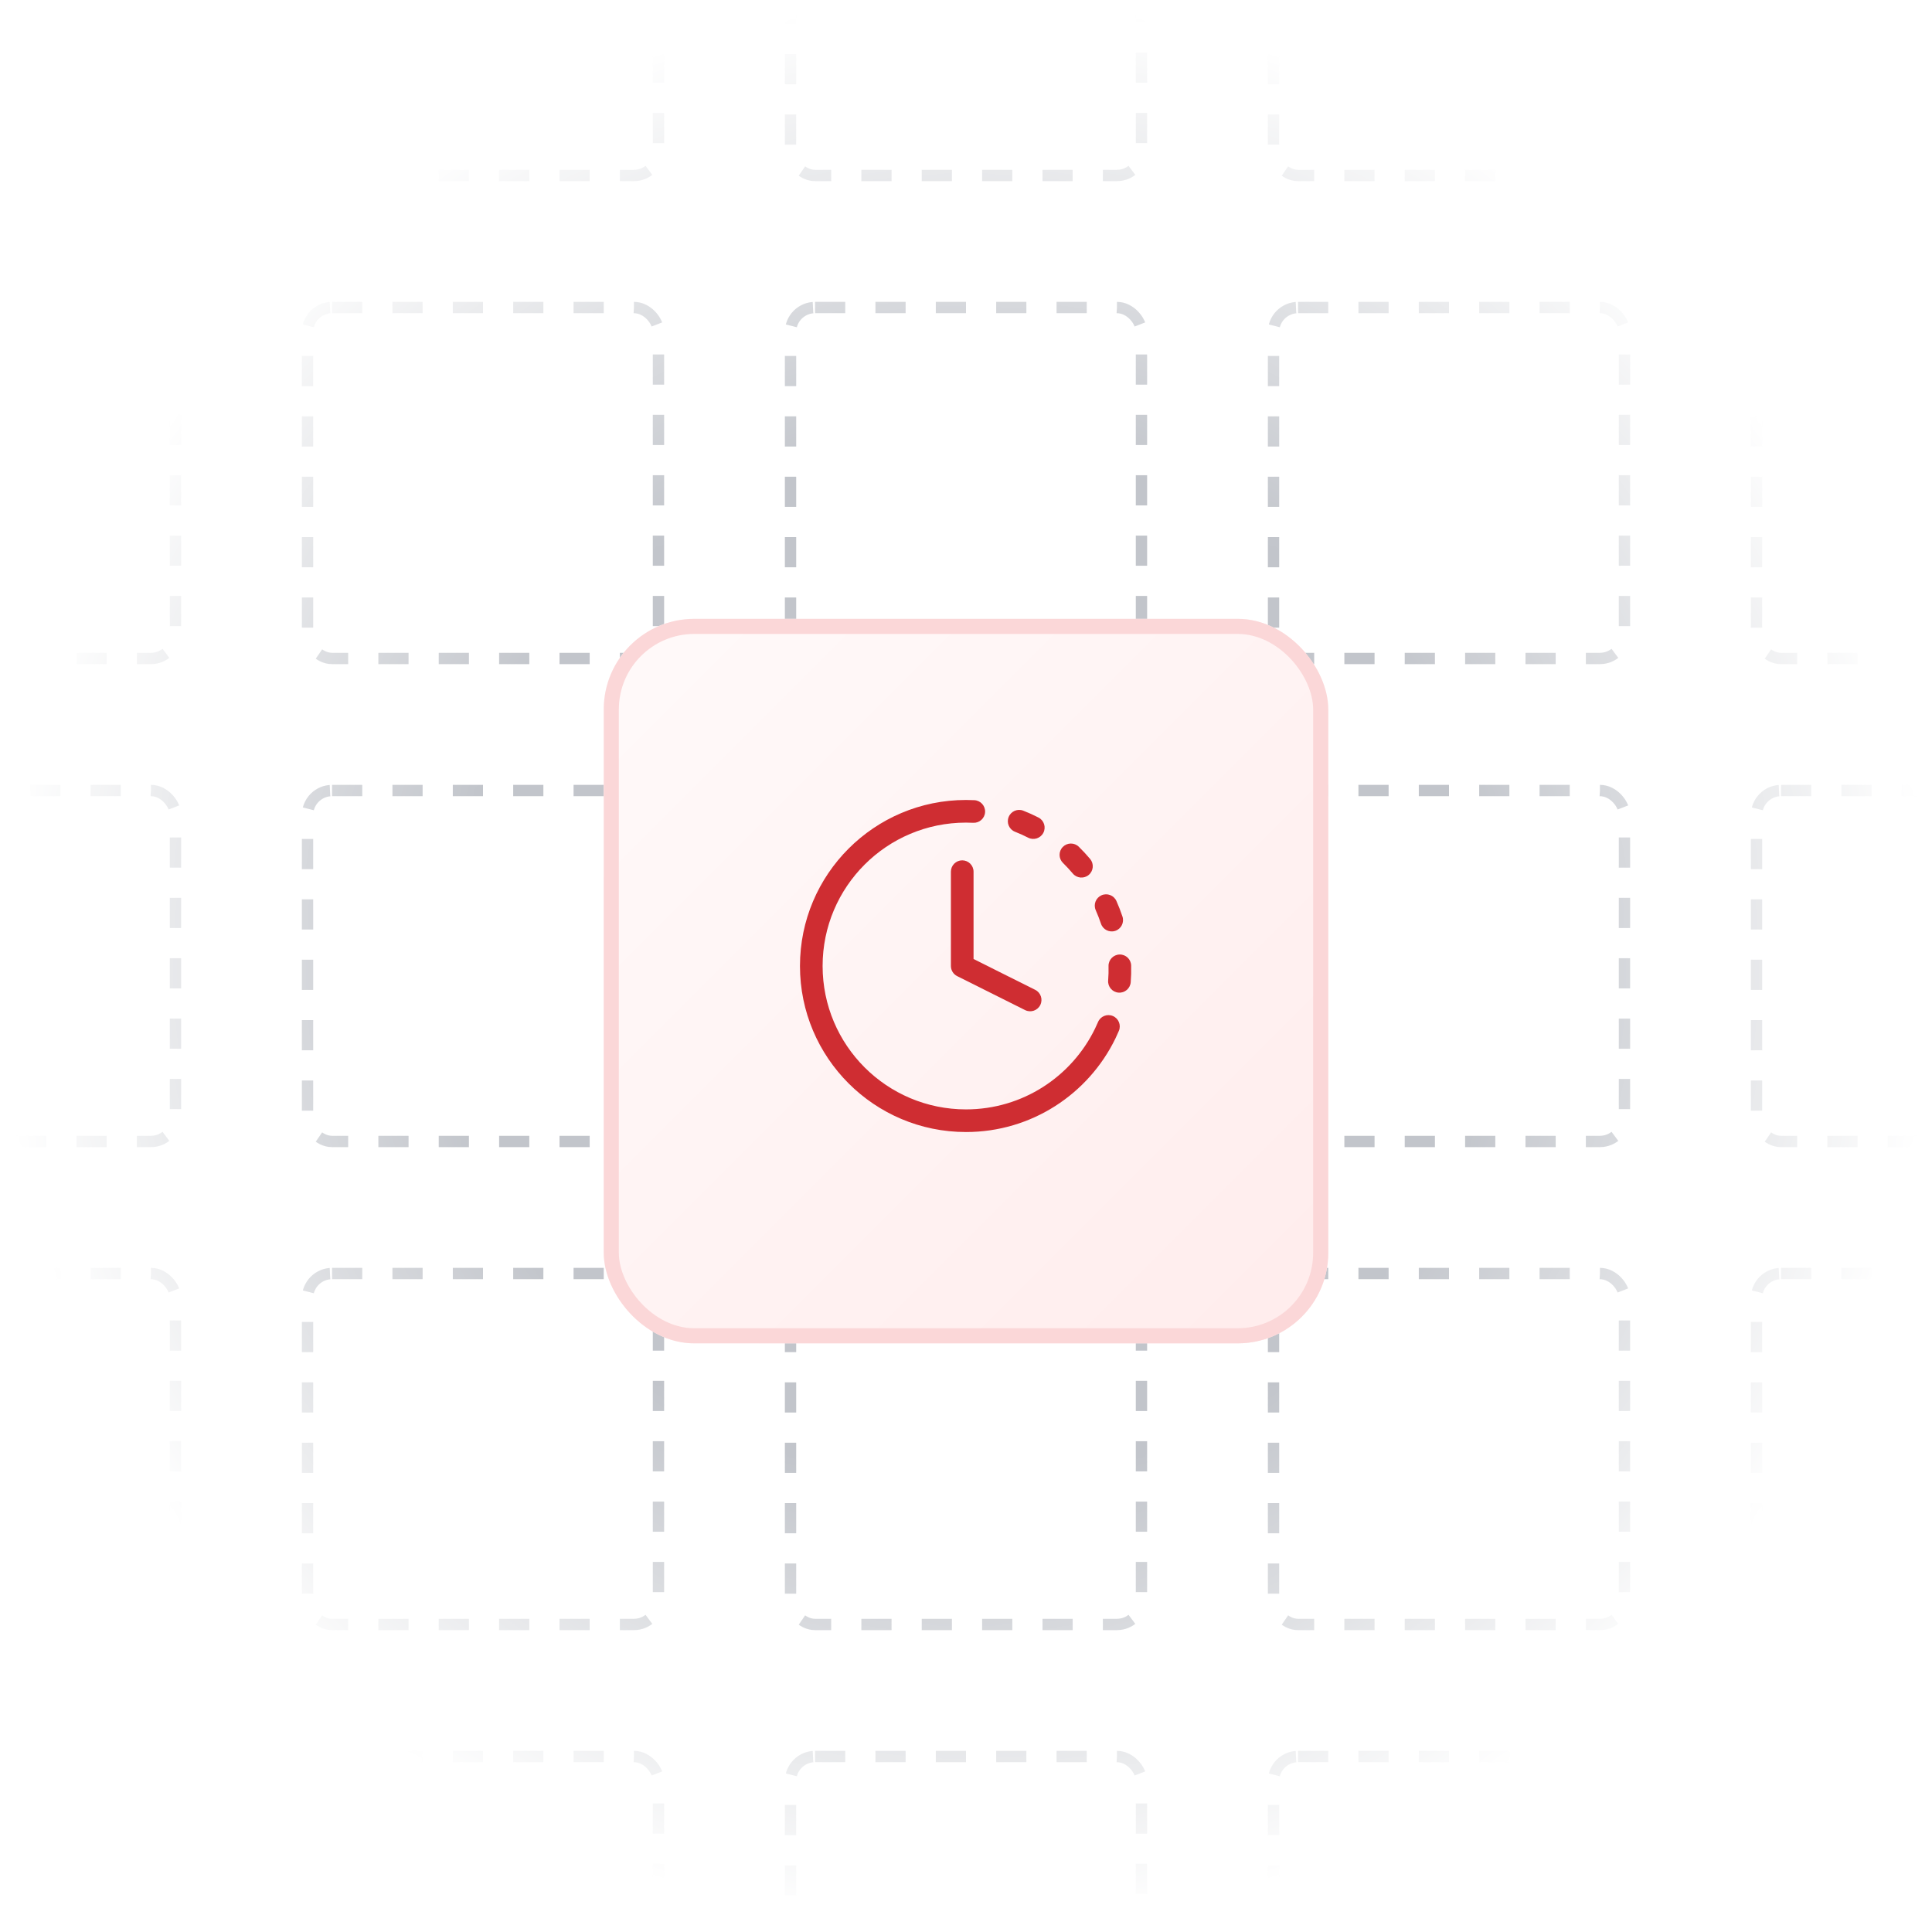 <svg width="128" height="128" viewBox="0 0 128 128" fill="none" xmlns="http://www.w3.org/2000/svg">
<g clip-path="url(#clip0_7813_2554)">
<mask id="mask0_7813_2554" style="mask-type:alpha" maskUnits="userSpaceOnUse" x="0" y="0" width="128" height="128">
<rect width="128" height="128" fill="url(#paint0_radial_7813_2554)"/>
</mask>
<g mask="url(#mask0_7813_2554)">
<rect x="-11.625" y="-11.625" width="23.25" height="23.25" rx="1.625" stroke="#C2C5CB" stroke-width="0.75" stroke-dasharray="2 2"/>
<rect x="20.375" y="-11.625" width="23.25" height="23.25" rx="1.625" stroke="#C2C5CB" stroke-width="0.75" stroke-dasharray="2 2"/>
<rect x="52.375" y="-11.625" width="23.25" height="23.25" rx="1.625" stroke="#C2C5CB" stroke-width="0.75" stroke-dasharray="2 2"/>
<rect x="84.375" y="-11.625" width="23.25" height="23.25" rx="1.625" stroke="#C2C5CB" stroke-width="0.75" stroke-dasharray="2 2"/>
<rect x="116.375" y="-11.625" width="23.25" height="23.25" rx="1.625" stroke="#C2C5CB" stroke-width="0.75" stroke-dasharray="2 2"/>
<rect x="-11.625" y="20.375" width="23.25" height="23.25" rx="1.625" stroke="#C2C5CB" stroke-width="0.75" stroke-dasharray="2 2"/>
<rect x="20.375" y="20.375" width="23.25" height="23.25" rx="1.625" stroke="#C2C5CB" stroke-width="0.75" stroke-dasharray="2 2"/>
<rect x="52.375" y="20.375" width="23.25" height="23.25" rx="1.625" stroke="#C2C5CB" stroke-width="0.75" stroke-dasharray="2 2"/>
<rect x="84.375" y="20.375" width="23.25" height="23.25" rx="1.625" stroke="#C2C5CB" stroke-width="0.75" stroke-dasharray="2 2"/>
<rect x="116.375" y="20.375" width="23.25" height="23.25" rx="1.625" stroke="#C2C5CB" stroke-width="0.75" stroke-dasharray="2 2"/>
<rect x="-11.625" y="52.375" width="23.25" height="23.25" rx="1.625" stroke="#C2C5CB" stroke-width="0.75" stroke-dasharray="2 2"/>
<rect x="20.375" y="52.375" width="23.25" height="23.25" rx="1.625" stroke="#C2C5CB" stroke-width="0.75" stroke-dasharray="2 2"/>
<rect x="52.375" y="52.375" width="23.25" height="23.25" rx="1.625" fill="#FFECEC"/>
<rect x="52.375" y="52.375" width="23.25" height="23.25" rx="1.625" stroke="#FBD7D8" stroke-width="0.75"/>
<rect x="84.375" y="52.375" width="23.25" height="23.25" rx="1.625" stroke="#C2C5CB" stroke-width="0.75" stroke-dasharray="2 2"/>
<rect x="116.375" y="52.375" width="23.25" height="23.25" rx="1.625" stroke="#C2C5CB" stroke-width="0.75" stroke-dasharray="2 2"/>
<rect x="-11.625" y="84.375" width="23.25" height="23.25" rx="1.625" stroke="#C2C5CB" stroke-width="0.75" stroke-dasharray="2 2"/>
<rect x="20.375" y="84.375" width="23.25" height="23.25" rx="1.625" stroke="#C2C5CB" stroke-width="0.75" stroke-dasharray="2 2"/>
<rect x="52.375" y="84.375" width="23.25" height="23.25" rx="1.625" stroke="#C2C5CB" stroke-width="0.75" stroke-dasharray="2 2"/>
<rect x="84.375" y="84.375" width="23.25" height="23.25" rx="1.625" stroke="#C2C5CB" stroke-width="0.75" stroke-dasharray="2 2"/>
<rect x="116.375" y="84.375" width="23.25" height="23.25" rx="1.625" stroke="#C2C5CB" stroke-width="0.75" stroke-dasharray="2 2"/>
<rect x="-11.625" y="116.375" width="23.25" height="23.25" rx="1.625" stroke="#C2C5CB" stroke-width="0.75" stroke-dasharray="2 2"/>
<rect x="20.375" y="116.375" width="23.25" height="23.25" rx="1.625" stroke="#C2C5CB" stroke-width="0.75" stroke-dasharray="2 2"/>
<rect x="52.375" y="116.375" width="23.25" height="23.25" rx="1.625" stroke="#C2C5CB" stroke-width="0.75" stroke-dasharray="2 2"/>
<rect x="84.375" y="116.375" width="23.25" height="23.25" rx="1.625" stroke="#C2C5CB" stroke-width="0.75" stroke-dasharray="2 2"/>
<rect x="116.375" y="116.375" width="23.25" height="23.25" rx="1.625" stroke="#C2C5CB" stroke-width="0.75" stroke-dasharray="2 2"/>
</g>
</g>
<g filter="url(#filter0_d_7813_2554)">
<rect x="40" y="40" width="48" height="48" rx="6" fill="url(#paint1_linear_7813_2554)"/>
<rect x="40.5" y="40.5" width="47" height="47" rx="5.5" stroke="#FBD7D8"/>
</g>
<path d="M64 54.5C58.753 54.5 54.5 58.753 54.5 64C54.5 69.247 58.753 73.5 64 73.5C67.759 73.5 71.01 71.317 72.55 68.145C72.62 68.002 72.686 67.857 72.747 67.712C72.908 67.33 73.348 67.152 73.73 67.313C74.111 67.474 74.29 67.914 74.129 68.295C74.057 68.465 73.981 68.633 73.9 68.801L73.899 68.803C72.117 72.47 68.355 75 64 75C57.925 75 53 70.075 53 64C53 57.925 57.925 53 64 53C64.186 53 64.371 53.005 64.555 53.014C64.968 53.036 65.286 53.389 65.265 53.803C65.243 54.216 64.89 54.534 64.477 54.512C64.319 54.504 64.16 54.5 64 54.5Z" fill="#CF2D32"/>
<path d="M66.823 54.136C66.973 53.75 67.407 53.559 67.793 53.709C68.139 53.844 68.476 53.996 68.802 54.164C69.171 54.354 69.316 54.806 69.126 55.174C68.936 55.542 68.484 55.687 68.116 55.498C67.835 55.353 67.546 55.223 67.25 55.107C66.864 54.957 66.672 54.523 66.823 54.136Z" fill="#CF2D32"/>
<path d="M70.414 56.112C70.704 55.816 71.179 55.811 71.475 56.101C71.737 56.358 71.987 56.627 72.223 56.908C72.49 57.225 72.449 57.698 72.132 57.965C71.816 58.232 71.342 58.191 71.076 57.874C70.87 57.63 70.653 57.396 70.425 57.172C70.129 56.882 70.124 56.407 70.414 56.112Z" fill="#CF2D32"/>
<path d="M72.977 59.315C73.355 59.147 73.799 59.318 73.967 59.696C74.115 60.031 74.249 60.373 74.365 60.721C74.497 61.114 74.285 61.539 73.892 61.671C73.499 61.802 73.074 61.59 72.943 61.198C72.841 60.895 72.725 60.597 72.596 60.305C72.428 59.926 72.598 59.483 72.977 59.315Z" fill="#CF2D32"/>
<path d="M74.174 63.239C74.588 63.228 74.932 63.555 74.942 63.969C74.952 64.337 74.942 64.706 74.913 65.076C74.88 65.489 74.519 65.797 74.106 65.764C73.693 65.732 73.385 65.371 73.418 64.958C73.443 64.641 73.451 64.324 73.443 64.007C73.432 63.593 73.76 63.249 74.174 63.239Z" fill="#CF2D32"/>
<path d="M64.5 57.75C64.5 57.336 64.164 57 63.75 57C63.336 57 63 57.336 63 57.75V64C63 64.284 63.16 64.544 63.415 64.671L67.915 66.921C68.285 67.106 68.736 66.956 68.921 66.585C69.106 66.215 68.956 65.764 68.585 65.579L64.5 63.536V57.75Z" fill="#CF2D32"/>
<defs>
<filter id="filter0_d_7813_2554" x="39" y="40" width="50" height="50" filterUnits="userSpaceOnUse" color-interpolation-filters="sRGB">
<feFlood flood-opacity="0" result="BackgroundImageFix"/>
<feColorMatrix in="SourceAlpha" type="matrix" values="0 0 0 0 0 0 0 0 0 0 0 0 0 0 0 0 0 0 127 0" result="hardAlpha"/>
<feOffset dy="1"/>
<feGaussianBlur stdDeviation="0.5"/>
<feColorMatrix type="matrix" values="0 0 0 0 0.396 0 0 0 0 0.416 0 0 0 0 0.463 0 0 0 0.05 0"/>
<feBlend mode="normal" in2="BackgroundImageFix" result="effect1_dropShadow_7813_2554"/>
<feBlend mode="normal" in="SourceGraphic" in2="effect1_dropShadow_7813_2554" result="shape"/>
</filter>
<radialGradient id="paint0_radial_7813_2554" cx="0" cy="0" r="1" gradientUnits="userSpaceOnUse" gradientTransform="translate(64 64) rotate(90) scale(64)">
<stop offset="0.536"/>
<stop offset="1" stop-opacity="0"/>
</radialGradient>
<linearGradient id="paint1_linear_7813_2554" x1="88" y1="88" x2="40" y2="40" gradientUnits="userSpaceOnUse">
<stop stop-color="#FFECEC"/>
<stop offset="1" stop-color="#FFFAFA"/>
</linearGradient>
<clipPath id="clip0_7813_2554">
<rect width="128" height="128" fill="white"/>
</clipPath>
</defs>
</svg>
